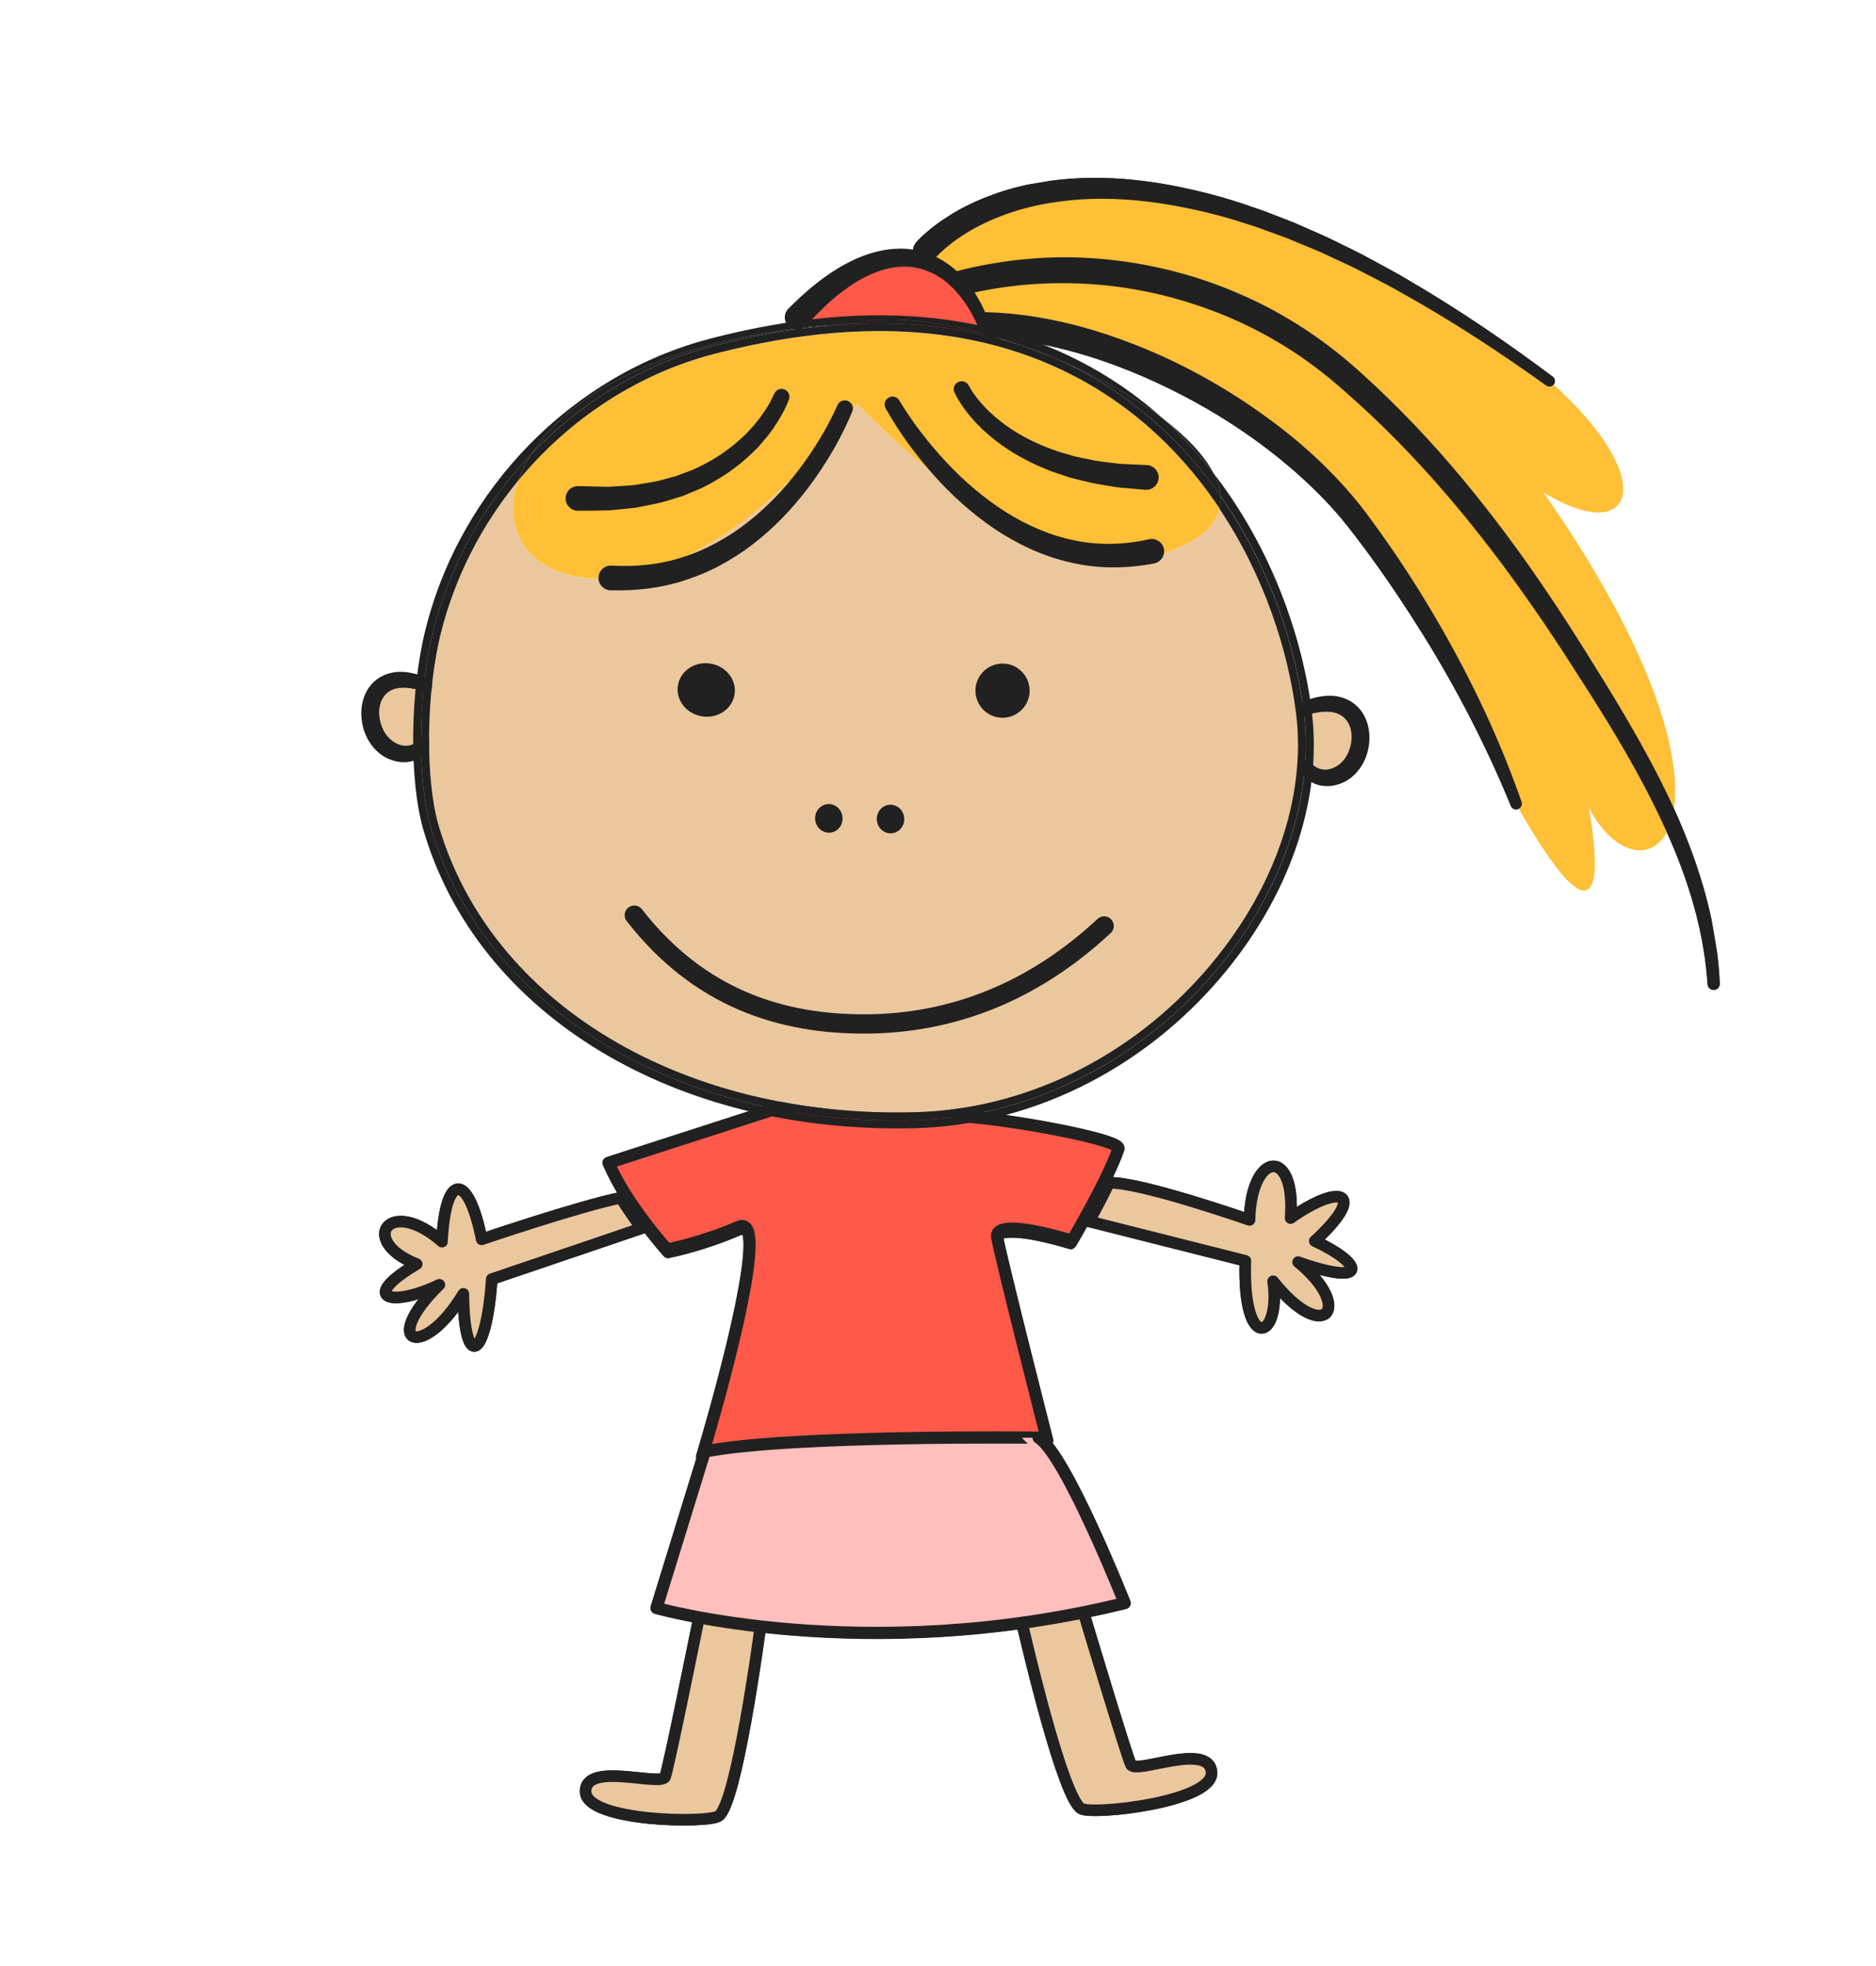 <?xml version="1.0" encoding="utf-8"?>
<!-- Generator: Adobe Illustrator 23.0.2, SVG Export Plug-In . SVG Version: 6.00 Build 0)  -->
<svg version="1.1" id="Laag_1" xmlns="http://www.w3.org/2000/svg" xmlns:xlink="http://www.w3.org/1999/xlink" x="0px" y="0px"
	 viewBox="0 0 292 306" style="enable-background:new 0 0 292 306;" xml:space="preserve">
<style type="text/css">
	.st0{clip-path:url(#SVGID_2_);fill:#FFBF36;}
	.st1{clip-path:url(#SVGID_2_);fill:#212121;}
	.st2{clip-path:url(#SVGID_2_);fill:#FF594A;}
	.st3{clip-path:url(#SVGID_2_);fill:#EBC79E;}
	.st4{clip-path:url(#SVGID_2_);fill:#A3BF38;}
	.st5{clip-path:url(#SVGID_2_);fill:none;stroke:#212121;stroke-width:1.802;stroke-linejoin:round;stroke-miterlimit:10;}
	.st6{clip-path:url(#SVGID_2_);fill:#FFEB3D;}
	.st7{clip-path:url(#SVGID_2_);fill:none;stroke:#212121;stroke-width:1.902;stroke-linejoin:round;stroke-miterlimit:10;}
	.st8{clip-path:url(#SVGID_2_);fill:#FFBFBC;}
	.st9{clip-path:url(#SVGID_2_);fill:none;stroke:#212121;stroke-width:3.003;stroke-linecap:round;stroke-miterlimit:10;}
</style>
<g>
	<defs>
		
			<rect id="SVGID_1_" x="52.82" y="30.47" transform="matrix(0.986 -0.166 0.166 0.986 -23.874 28.794)" width="214.48" height="253.07"/>
	</defs>
	<clipPath id="SVGID_2_">
		<use xlink:href="#SVGID_1_"  style="overflow:visible;"/>
	</clipPath>
	<path class="st0" d="M144.11,39.77c0,0,18.12-22.65,67.18,0.72c49.06,23.37,48.53,48.16,28.89,36.1
		c35.77,51.26,15.77,66.07,7.06,48.94c3,16.54,0.16,25.61-23.58-24.74c-23.74-50.35-66.1-52.84-68.44-48.03L144.11,39.77z"/>
	<path class="st1" d="M142.56,37.77c0.28-0.32,0.47-0.51,0.7-0.74c0.22-0.23,0.45-0.42,0.68-0.63c0.46-0.4,0.92-0.79,1.39-1.15
		c0.94-0.74,1.94-1.38,2.94-2.01c2.03-1.22,4.17-2.19,6.37-2.98c4.39-1.6,9.02-2.33,13.6-2.53c4.6-0.19,9.17,0.23,13.64,1.04
		c4.47,0.83,8.87,1.96,13.12,3.48l1.6,0.54l1.58,0.61l3.15,1.22l3.09,1.36c1.03,0.45,2.07,0.89,3.07,1.4c2.01,1,4.06,1.94,6.01,3.04
		c1.97,1.07,3.96,2.11,5.88,3.28c7.75,4.52,15.14,9.58,22.3,14.93c0.38,0.28,0.46,0.82,0.17,1.2c-0.28,0.37-0.81,0.45-1.18,0.18
		l-0.01,0c-7.22-5.18-14.65-10.05-22.39-14.36c-1.91-1.12-3.89-2.11-5.86-3.12c-1.95-1.05-3.98-1.92-5.97-2.87
		c-0.99-0.48-2.02-0.89-3.04-1.31l-3.05-1.27l-3.1-1.13l-1.55-0.57l-1.57-0.5c-4.17-1.4-8.45-2.4-12.75-3.11
		c-4.31-0.69-8.67-1-12.97-0.74c-4.3,0.28-8.57,1.04-12.53,2.58c-1.98,0.75-3.9,1.67-5.67,2.79c-0.88,0.57-1.74,1.15-2.54,1.81
		c-0.41,0.32-0.79,0.66-1.16,1c-0.18,0.17-0.37,0.34-0.53,0.52c-0.16,0.16-0.36,0.37-0.44,0.48l-0.04,0.05
		c-0.68,0.82-1.89,0.93-2.7,0.25c-0.82-0.68-0.93-1.89-0.25-2.7C142.54,37.79,142.55,37.77,142.56,37.77"/>
	<path class="st1" d="M148.71,42.26c7.35-1.93,15.04-2.63,22.61-1.97c7.57,0.65,15.04,2.54,21.99,5.62
		c6.95,3.04,13.4,7.36,18.91,12.47c5.55,5.02,10.68,10.47,15.45,16.19c4.76,5.73,9.19,11.72,13.33,17.88
		c2.08,3.07,4.08,6.21,6.04,9.34c1.96,3.13,3.91,6.28,5.79,9.48c3.76,6.39,7.3,12.98,9.98,19.97c2.69,6.96,4.56,14.34,4.87,21.86
		c0.02,0.53-0.39,0.97-0.91,0.99c-0.52,0.02-0.96-0.38-0.99-0.89c-0.46-7.25-2.43-14.34-5.21-21.06
		c-2.8-6.73-6.32-13.16-10.14-19.42c-1.91-3.13-3.89-6.23-5.89-9.33c-2-3.1-4.01-6.16-6.12-9.16c-4.18-6.03-8.64-11.85-13.4-17.4
		c-4.77-5.54-9.87-10.79-15.34-15.59c-2.73-2.45-5.5-4.63-8.52-6.59c-3-1.95-6.17-3.65-9.45-5.08c-6.57-2.84-13.59-4.65-20.73-5.26
		c-7.13-0.59-14.36-0.08-21.31,1.69l-0.01,0c-1.03,0.26-2.07-0.36-2.34-1.39C147.08,43.57,147.69,42.53,148.71,42.26"/>
	<path class="st1" d="M151.47,48.6c5.21-0.11,10.36,0.65,15.34,1.87c4.98,1.25,9.8,3.02,14.45,5.13c4.64,2.15,9.09,4.66,13.31,7.53
		c4.22,2.86,8.24,6.05,11.88,9.67c1.82,1.81,3.55,3.71,5.16,5.72l1.18,1.53l1.12,1.53c0.75,1.01,1.46,2.06,2.19,3.08
		c2.88,4.14,5.57,8.4,8.08,12.78c5.03,8.72,9.34,17.87,12.65,27.37c0.16,0.46-0.09,0.97-0.55,1.13c-0.45,0.16-0.94-0.07-1.12-0.5
		l0-0.01c-3.76-9.19-8.33-18.03-13.55-26.46c-2.62-4.21-5.37-8.34-8.28-12.34c-0.74-0.99-1.46-2-2.22-2.97l-1.13-1.47l-1.14-1.41
		c-1.55-1.86-3.23-3.62-4.99-5.29c-7.07-6.69-15.41-12.1-24.29-16.15c-4.44-2.02-9.04-3.72-13.75-4.91
		c-4.7-1.21-9.51-1.94-14.3-1.97l-0.01,0c-1.06-0.01-1.92-0.87-1.91-1.93C149.59,49.47,150.43,48.62,151.47,48.6"/>
	<path class="st0" d="M144.11,39.77c0,0,18.12-22.65,67.18,0.72c49.06,23.37,48.53,48.16,28.89,36.1
		c35.77,51.26,15.77,66.07,7.06,48.94c3,16.54,0.16,25.61-23.58-24.74c-23.74-50.35-66.1-52.84-68.44-48.03L144.11,39.77z"/>
	<path class="st1" d="M142.56,37.77c0.28-0.32,0.47-0.51,0.7-0.74c0.22-0.23,0.45-0.42,0.68-0.63c0.46-0.4,0.92-0.79,1.39-1.15
		c0.94-0.74,1.94-1.38,2.94-2.01c2.03-1.22,4.17-2.19,6.37-2.98c4.39-1.6,9.02-2.33,13.6-2.53c4.6-0.19,9.17,0.23,13.64,1.04
		c4.47,0.83,8.87,1.96,13.12,3.48l1.6,0.54l1.58,0.61l3.15,1.22l3.09,1.36c1.03,0.45,2.07,0.89,3.07,1.4c2.01,1,4.06,1.94,6.01,3.04
		c1.97,1.07,3.96,2.11,5.88,3.28c7.75,4.52,15.14,9.58,22.3,14.93c0.38,0.28,0.46,0.82,0.17,1.2c-0.28,0.37-0.81,0.45-1.18,0.18
		l-0.01,0c-7.22-5.18-14.65-10.05-22.39-14.36c-1.91-1.12-3.89-2.11-5.86-3.12c-1.95-1.05-3.98-1.92-5.97-2.87
		c-0.99-0.48-2.02-0.89-3.04-1.31l-3.05-1.27l-3.1-1.13l-1.55-0.57l-1.57-0.5c-4.17-1.4-8.45-2.4-12.75-3.11
		c-4.31-0.69-8.67-1-12.97-0.74c-4.3,0.28-8.57,1.04-12.53,2.58c-1.98,0.75-3.9,1.67-5.67,2.79c-0.88,0.57-1.74,1.15-2.54,1.81
		c-0.41,0.32-0.79,0.66-1.16,1c-0.18,0.17-0.37,0.34-0.53,0.52c-0.16,0.16-0.36,0.37-0.44,0.48l-0.04,0.05
		c-0.68,0.82-1.89,0.93-2.7,0.25c-0.82-0.68-0.93-1.89-0.25-2.7C142.54,37.79,142.55,37.77,142.56,37.77"/>
	<path class="st1" d="M148.71,42.26c7.35-1.93,15.04-2.63,22.61-1.97c7.57,0.65,15.04,2.54,21.99,5.62
		c6.95,3.04,13.4,7.36,18.91,12.47c5.55,5.02,10.68,10.47,15.45,16.19c4.76,5.73,9.19,11.72,13.33,17.88
		c2.08,3.07,4.08,6.21,6.04,9.34c1.96,3.13,3.91,6.28,5.79,9.48c3.76,6.39,7.3,12.98,9.98,19.97c2.69,6.96,4.56,14.34,4.87,21.86
		c0.02,0.53-0.39,0.97-0.91,0.99c-0.52,0.02-0.96-0.38-0.99-0.89c-0.46-7.25-2.43-14.34-5.21-21.06
		c-2.8-6.73-6.32-13.16-10.14-19.42c-1.91-3.13-3.89-6.23-5.89-9.33c-2-3.1-4.01-6.16-6.12-9.16c-4.18-6.03-8.64-11.85-13.4-17.4
		c-4.77-5.54-9.87-10.79-15.34-15.59c-2.73-2.45-5.5-4.63-8.52-6.59c-3-1.95-6.17-3.65-9.45-5.08c-6.57-2.84-13.59-4.65-20.73-5.26
		c-7.13-0.59-14.36-0.08-21.31,1.69l-0.01,0c-1.03,0.26-2.07-0.36-2.34-1.39C147.08,43.57,147.69,42.53,148.71,42.26"/>
	<path class="st1" d="M151.47,48.6c5.21-0.11,10.36,0.65,15.34,1.87c4.98,1.25,9.8,3.02,14.45,5.13c4.64,2.15,9.09,4.66,13.31,7.53
		c4.22,2.86,8.24,6.05,11.88,9.67c1.82,1.81,3.55,3.71,5.16,5.72l1.18,1.53l1.12,1.53c0.75,1.01,1.46,2.06,2.19,3.08
		c2.88,4.14,5.57,8.4,8.08,12.78c5.03,8.72,9.34,17.87,12.65,27.37c0.16,0.46-0.09,0.97-0.55,1.13c-0.45,0.16-0.94-0.07-1.12-0.5
		l0-0.01c-3.76-9.19-8.33-18.03-13.55-26.46c-2.62-4.21-5.37-8.34-8.28-12.34c-0.74-0.99-1.46-2-2.22-2.97l-1.13-1.47l-1.14-1.41
		c-1.55-1.86-3.23-3.62-4.99-5.29c-7.07-6.69-15.41-12.1-24.29-16.15c-4.44-2.02-9.04-3.72-13.75-4.91
		c-4.7-1.21-9.51-1.94-14.3-1.97l-0.01,0c-1.06-0.01-1.92-0.87-1.91-1.93C149.59,49.47,150.43,48.62,151.47,48.6"/>
	<path class="st2" d="M153.33,52.21c-4.38-11.92-15.43-16.68-29.27-1.87"/>
	<path class="st1" d="M152.52,51.52c-1.11-2.8-2.72-5.41-4.88-7.31c-2.15-1.91-4.91-2.92-7.67-2.67c-2.77,0.2-5.46,1.45-7.86,3.11
		c-2.42,1.66-4.58,3.77-6.59,6.01l-0.02,0.02c-0.71,0.79-1.92,0.85-2.71,0.15c-0.79-0.71-0.86-1.92-0.15-2.71
		c0.02-0.02,0.05-0.05,0.07-0.08c2.29-2.29,4.75-4.46,7.58-6.19c2.81-1.72,6.05-3.07,9.56-3.14c3.5-0.13,7,1.41,9.37,3.79
		c2.42,2.37,3.99,5.35,5.02,8.4c0.16,0.48-0.09,1-0.57,1.17C153.21,52.22,152.7,51.97,152.52,51.52"/>
	<path class="st3" d="M66.56,106.72c-7.27-3.05-9.92,2.08-8.63,6.38c1.3,4.29,6.04,5.71,8.32,2.56"/>
	<path class="st1" d="M66.15,107.69c-0.47-0.13-0.93-0.29-1.4-0.4c-0.46-0.08-0.93-0.21-1.37-0.21c-0.46-0.06-0.88-0.01-1.3,0
		l-0.59,0.13c-0.19,0.05-0.36,0.14-0.54,0.2c-0.68,0.32-1.18,0.85-1.52,1.54c-0.33,0.69-0.46,1.54-0.4,2.38
		c0.14,1.7,0.96,3.35,2.31,4.18c0.65,0.41,1.41,0.64,2.13,0.56c0.71-0.08,1.37-0.42,1.92-1.04L65.4,115
		c0.4-0.44,1.08-0.48,1.53-0.08c0.4,0.36,0.47,0.94,0.2,1.37c-0.68,1.1-1.89,1.98-3.26,2.26c-1.37,0.27-2.77-0.06-3.92-0.69
		c-1.16-0.65-2.07-1.64-2.68-2.76c-0.62-1.12-0.95-2.35-1.02-3.6c-0.07-1.25,0.13-2.56,0.74-3.75c0.58-1.2,1.68-2.23,2.94-2.72
		c1.26-0.51,2.58-0.55,3.75-0.34c1.19,0.18,2.26,0.6,3.29,1.07c0.53,0.24,0.76,0.86,0.52,1.39c-0.22,0.47-0.74,0.71-1.23,0.58
		L66.15,107.69z"/>
	<path class="st3" d="M202.88,110.33c7.3-2.85,9.9,2.35,8.56,6.61c-1.34,4.26-6.1,5.55-8.35,2.34"/>
	<path class="st1" d="M202.49,109.36c1.04-0.44,2.12-0.83,3.32-0.98c1.18-0.18,2.5-0.11,3.74,0.44c1.25,0.52,2.31,1.56,2.88,2.76
		c0.59,1.2,0.78,2.51,0.71,3.76c-0.08,1.25-0.42,2.48-1.05,3.6c-0.63,1.11-1.56,2.1-2.74,2.72c-1.17,0.61-2.59,0.89-3.95,0.58
		c-1.36-0.32-2.54-1.23-3.2-2.33c-0.31-0.51-0.14-1.18,0.38-1.48c0.46-0.27,1.03-0.17,1.37,0.22l0.02,0.03
		c0.55,0.63,1.21,0.99,1.92,1.09c0.71,0.11,1.47-0.1,2.13-0.49c1.36-0.78,2.19-2.43,2.34-4.12c0.07-0.84-0.05-1.69-0.38-2.38
		c-0.33-0.7-0.83-1.24-1.51-1.58c-0.18-0.07-0.35-0.16-0.54-0.22l-0.59-0.14c-0.42-0.03-0.84-0.09-1.3-0.04
		c-0.9,0.01-1.84,0.28-2.78,0.54l-0.08,0.02c-0.56,0.15-1.14-0.18-1.29-0.74C201.75,110.08,202.02,109.56,202.49,109.36"/>
	<path class="st4" d="M152.29,175.28c-0.4-0.04-0.76-0.09-1.11-0.14c-3.48,0.72-7.02,1.18-10.58,1.34c-2.06,0.1-4.13,0.1-6.21,0
		c-5.47-0.26-10.76-0.9-15.86-1.86l-23.27,7.53c2.6,5.76,7.76,11.7,8.72,12.78c1.06-0.22,5.73-1.24,10.83-3.45
		c0.73-0.31,1.2-0.1,1.47,0.14c1.11,0.98,1.87,6.39-5.25,31.38c2.63-0.14,13.94-0.72,25.14-1.25c17.79-0.83,23.46-1.01,25.31-0.88
		c-2.05-8.09-6.25-24.76-6.69-27.3c-0.11-0.65,0.16-1.05,0.42-1.27c1.81-1.58,9.57,0.67,11.44,1.24c0.36-0.62,2.32-4.12,2.32-4.12
		l2.62-5.03c0,0,1.6-3.41,2.05-4.72C172.55,178.58,160.24,176.05,152.29,175.28"/>
	<path class="st5" d="M152.29,175.28c-0.4-0.04-0.76-0.09-1.11-0.14c-3.48,0.72-7.02,1.18-10.58,1.34c-2.06,0.1-4.13,0.1-6.21,0
		c-5.47-0.26-10.76-0.9-15.86-1.86l-23.27,7.53c2.6,5.76,7.76,11.7,8.72,12.78c1.06-0.22,5.73-1.24,10.83-3.45
		c0.73-0.31,1.2-0.1,1.47,0.14c1.11,0.98,1.87,6.39-5.25,31.38c2.63-0.14,13.94-0.72,25.14-1.25c17.79-0.83,23.46-1.01,25.31-0.88
		c-2.05-8.09-6.25-24.76-6.69-27.3c-0.11-0.65,0.16-1.05,0.42-1.27c1.81-1.58,9.57,0.67,11.44,1.24c0.36-0.62,2.32-4.12,2.32-4.12
		l2.62-5.03c0,0,1.6-3.41,2.05-4.72C172.55,178.58,160.24,176.05,152.29,175.28z"/>
	<path class="st3" d="M74.97,192.91c-2.06-10.4-5.66-10.53-6.17,0.36c-8.25-7.24-13.09-0.11-3.94,3.49c-9.1,5.38-3.93,6.8,3.53,3.22
		c-9.36,9.13-2.61,11.91,3.73,1.41c0.12,12,3.57,10.26,4.42-2.29l23.33-7.92c-1.05-1.4-2.19-3.02-3.24-4.74
		C90.14,187.75,74.97,192.91,74.97,192.91"/>
	<path class="st5" d="M74.97,192.91c-2.06-10.4-5.66-10.53-6.17,0.36c-8.25-7.24-13.09-0.11-3.94,3.49c-9.1,5.38-3.93,6.8,3.53,3.22
		c-9.36,9.13-2.61,11.91,3.73,1.41c0.12,12,3.57,10.26,4.42-2.29l23.33-7.92c-1.05-1.4-2.19-3.02-3.24-4.74
		C90.14,187.75,74.97,192.91,74.97,192.91z"/>
	<path class="st3" d="M204.64,193.17c8.21-7.5,4.18-9.18-3.76-3.57c0.85-11.19-6.16-10.36-6.39,0.29c0,0-17.11-5.98-21.86-5.77
		c-0.98,2.04-2.12,4.19-3.11,5.99l24.32,6.14c-0.48,14.55,5.6,12.25,4.32,3.18c7.94,9.99,12.71,4.23,3.89-2.98
		C213.03,200.33,212.36,196.77,204.64,193.17"/>
	<path class="st5" d="M204.64,193.17c8.21-7.5,4.18-9.18-3.76-3.57c0.85-11.19-6.16-10.36-6.39,0.29c0,0-17.11-5.98-21.86-5.77
		c-0.98,2.04-2.12,4.19-3.11,5.99l24.32,6.14c-0.48,14.55,5.6,12.25,4.32,3.18c7.94,9.99,12.71,4.23,3.89-2.98
		C213.03,200.33,212.36,196.77,204.64,193.17z"/>
	<path class="st1" d="M109.74,247.09c0,0-0.07,0.37-0.2,1c2.83,0.17,6.13,0.33,8.79,0.46c0.22,0.01,0.44,0.02,0.65,0.03
		c0.1-0.79,0.16-1.24,0.16-1.24L109.74,247.09z"/>
	<path class="st3" d="M109.38,248.91c-1.25,6.21-5.33,26.33-5.85,27.66c-0.62,1.58-12.42-2.44-12.38,2.29
		c0.05,4.73,19.25,4.99,20.75,3.78c2.72-2.2,6.03-26.02,6.97-33.23c-0.2-0.01-0.39-0.02-0.59-0.03
		C114.44,249.19,111.56,249.04,109.38,248.91"/>
	<path class="st5" d="M109.38,248.91c-1.25,6.21-5.33,26.33-5.85,27.66c-0.62,1.58-12.42-2.44-12.38,2.29
		c0.05,4.73,19.25,4.99,20.75,3.78c2.72-2.2,6.03-26.02,6.97-33.23c-0.2-0.01-0.39-0.02-0.59-0.03
		C114.44,249.19,111.56,249.04,109.38,248.91z"/>
	<path class="st1" d="M118.33,248.55c-2.66-0.13-5.95-0.29-8.79-0.46c-0.05,0.24-0.1,0.5-0.16,0.81c2.17,0.13,5.06,0.28,8.91,0.47
		c0.2,0.01,0.39,0.02,0.59,0.03c0.04-0.3,0.08-0.58,0.11-0.82C118.77,248.57,118.55,248.56,118.33,248.55"/>
	<path class="st1" d="M157.8,247.03c0,0,0.16,0.73,0.44,1.97c3.1-0.37,6.64-0.81,9.46-1.18c-0.36-1.19-0.57-1.91-0.57-1.91
		L157.8,247.03z"/>
	<path class="st3" d="M168.26,281.5c1.61,1.07,20.7-0.96,20.31-5.67c-0.39-4.72-11.78,0.37-12.54-1.14
		c-0.61-1.22-6.02-19.15-8.09-26.07c-2.82,0.37-6.39,0.82-9.52,1.19C160.21,257.66,165.44,279.62,168.26,281.5"/>
	<path class="st5" d="M168.26,281.5c1.61,1.07,20.7-0.96,20.31-5.67c-0.39-4.72-11.78,0.37-12.54-1.14
		c-0.61-1.22-6.02-19.15-8.09-26.07c-2.82,0.37-6.39,0.82-9.52,1.19C160.21,257.66,165.44,279.62,168.26,281.5z"/>
	<path class="st1" d="M158.24,249c0.06,0.25,0.12,0.52,0.18,0.81c3.13-0.37,6.69-0.82,9.52-1.19c-0.09-0.28-0.17-0.55-0.24-0.8
		C164.88,248.19,161.33,248.63,158.24,249"/>
	<path class="st2" d="M94.71,181l26.58-8.59l28.31-2.66c0,0-4.67,3.51,2.74,4.23c7.41,0.72,22.18,3.51,21.75,4.81
		c-1.57,4.74-7.22,14.34-7.22,14.34s-12.21-3.86-11.65-0.53c0.57,3.33,7.79,31.63,7.79,31.63l-53.74,2.48c0,0,0.38-1.24,0.96-3.26
		c2.65-9.2,9.6-34.59,4.76-32.49c-5.9,2.56-11.15,3.53-11.15,3.53S97.55,187.59,94.71,181"/>
	<path class="st5" d="M94.71,181l26.58-8.59l28.31-2.66c0,0-4.67,3.51,2.74,4.23c7.41,0.72,22.18,3.51,21.75,4.81
		c-1.57,4.74-7.22,14.34-7.22,14.34s-12.21-3.86-11.65-0.53c0.57,3.33,7.79,31.63,7.79,31.63l-53.74,2.48c0,0,0.38-1.24,0.96-3.26
		c2.65-9.2,9.6-34.59,4.76-32.49c-5.9,2.56-11.15,3.53-11.15,3.53S97.55,187.59,94.71,181z"/>
	<path class="st1" d="M140.6,176.48c3.56-0.16,7.09-0.63,10.58-1.34c-1.72-0.28-2.79-0.77-3.23-1.49
		c-4.37,0.71-8.87,0.99-13.46,0.78c-3.55-0.17-7.03-0.5-10.42-0.97l-2.71,0.25l-2.83,0.91c5.1,0.97,10.39,1.61,15.86,1.86
		C136.47,176.58,138.54,176.58,140.6,176.48"/>
	<path class="st1" d="M121.36,173.7l2.71-0.25c-1.04-0.15-2.08-0.31-3.1-0.49l-4.12,1.33c0.56,0.12,1.12,0.22,1.68,0.32
		L121.36,173.7z"/>
	<path class="st1" d="M148.9,173.48c-0.31,0.06-0.63,0.11-0.94,0.16c0.44,0.73,1.51,1.22,3.23,1.49c0.82-0.17,1.64-0.34,2.45-0.54
		c-0.46-0.05-0.88-0.1-1.26-0.14C150.29,174.26,149.33,173.85,148.9,173.48"/>
	<path class="st1" d="M147.95,173.64c-0.08-0.13-0.13-0.26-0.17-0.4c-0.17-0.62,0.06-1.22,0.4-1.73c-4.22,0.72-8.51,1.01-12.81,0.87
		l-11.3,1.06c3.39,0.48,6.86,0.81,10.42,0.97C139.08,174.64,143.59,174.35,147.95,173.64"/>
	<path class="st1" d="M134.59,172.36c-1.51-0.07-2.99-0.18-4.47-0.31l-8.87,0.83c-0.03,0-0.06,0.01-0.09,0.02l-0.18,0.06
		c1.03,0.17,2.06,0.34,3.1,0.49l11.3-1.06C135.11,172.38,134.85,172.37,134.59,172.36"/>
	<path class="st1" d="M148.57,173.02c-0.16-0.57,0.43-1.3,0.9-1.74c-0.43,0.08-0.86,0.16-1.29,0.24c-0.34,0.5-0.57,1.11-0.4,1.72
		c0.04,0.14,0.1,0.27,0.17,0.4c0.32-0.05,0.63-0.11,0.94-0.16C148.7,173.31,148.61,173.15,148.57,173.02"/>
	<path class="st6" d="M109.69,225.94l-7.51,24.35c0,0,32.35,9.23,72.88-0.76c0,0-9.13-23.05-13.39-25.75
		C161.67,223.77,122.83,223.32,109.69,225.94"/>
	<path class="st5" d="M109.69,225.94l-7.51,24.35c0,0,32.35,9.23,72.88-0.76c0,0-9.13-23.05-13.39-25.75
		C161.67,223.77,122.83,223.32,109.69,225.94z"/>
	<path class="st4" d="M152.29,175.28c-0.4-0.04-0.76-0.09-1.11-0.14c-3.48,0.72-7.02,1.18-10.58,1.34c-2.06,0.1-4.13,0.1-6.21,0
		c-5.47-0.26-10.76-0.9-15.86-1.86l-23.27,7.53c2.6,5.76,7.76,11.7,8.72,12.78c1.06-0.22,5.73-1.24,10.83-3.45
		c0.73-0.31,1.2-0.1,1.47,0.14c1.11,0.98,1.87,6.39-5.25,31.38c2.63-0.14,13.94-0.72,25.14-1.25c17.79-0.83,23.46-1.01,25.31-0.88
		c-2.05-8.09-6.25-24.76-6.69-27.3c-0.11-0.65,0.16-1.05,0.42-1.27c1.81-1.58,9.57,0.67,11.44,1.24c0.36-0.62,2.32-4.12,2.32-4.12
		l2.62-5.03c0,0,1.6-3.41,2.05-4.72C172.55,178.58,160.24,176.05,152.29,175.28"/>
	<path class="st5" d="M152.29,175.28c-0.4-0.04-0.76-0.09-1.11-0.14c-3.48,0.72-7.02,1.18-10.58,1.34c-2.06,0.1-4.13,0.1-6.21,0
		c-5.47-0.26-10.76-0.9-15.86-1.86l-23.27,7.53c2.6,5.76,7.76,11.7,8.72,12.78c1.06-0.22,5.73-1.24,10.83-3.45
		c0.73-0.31,1.2-0.1,1.47,0.14c1.11,0.98,1.87,6.39-5.25,31.38c2.63-0.14,13.94-0.72,25.14-1.25c17.79-0.83,23.46-1.01,25.31-0.88
		c-2.05-8.09-6.25-24.76-6.69-27.3c-0.11-0.65,0.16-1.05,0.42-1.27c1.81-1.58,9.57,0.67,11.44,1.24c0.36-0.62,2.32-4.12,2.32-4.12
		l2.62-5.03c0,0,1.6-3.41,2.05-4.72C172.55,178.58,160.24,176.05,152.29,175.28z"/>
	<path class="st3" d="M74.97,192.91c-2.06-10.4-5.66-10.53-6.17,0.36c-8.25-7.24-13.09-0.11-3.94,3.49c-9.1,5.38-3.93,6.8,3.53,3.22
		c-9.36,9.13-2.61,11.91,3.73,1.41c0.12,12,3.57,10.26,4.42-2.29l23.33-7.92c-1.05-1.4-2.19-3.02-3.24-4.74
		C90.14,187.75,74.97,192.91,74.97,192.91"/>
	<path class="st5" d="M74.97,192.91c-2.06-10.4-5.66-10.53-6.17,0.36c-8.25-7.24-13.09-0.11-3.94,3.49c-9.1,5.38-3.93,6.8,3.53,3.22
		c-9.36,9.13-2.61,11.91,3.73,1.41c0.12,12,3.57,10.26,4.42-2.29l23.33-7.92c-1.05-1.4-2.19-3.02-3.24-4.74
		C90.14,187.75,74.97,192.91,74.97,192.91z"/>
	<path class="st3" d="M204.64,193.17c8.21-7.5,4.18-9.18-3.76-3.57c0.85-11.19-6.16-10.36-6.39,0.29c0,0-17.11-5.98-21.86-5.77
		c-0.98,2.04-2.12,4.19-3.11,5.99l24.32,6.14c-0.48,14.55,5.6,12.25,4.32,3.18c7.94,9.99,12.71,4.23,3.89-2.98
		C213.03,200.33,212.36,196.77,204.64,193.17"/>
	<path class="st5" d="M204.64,193.17c8.21-7.5,4.18-9.18-3.76-3.57c0.85-11.19-6.16-10.36-6.39,0.29c0,0-17.11-5.98-21.86-5.77
		c-0.98,2.04-2.12,4.19-3.11,5.99l24.32,6.14c-0.48,14.55,5.6,12.25,4.32,3.18c7.94,9.99,12.71,4.23,3.89-2.98
		C213.03,200.33,212.36,196.77,204.64,193.17z"/>
	<path class="st1" d="M109.74,247.09c0,0-0.07,0.37-0.2,1c2.83,0.17,6.13,0.33,8.79,0.46c0.22,0.01,0.44,0.02,0.65,0.03
		c0.1-0.79,0.16-1.24,0.16-1.24L109.74,247.09z"/>
	<path class="st3" d="M109.38,248.91c-1.25,6.21-5.33,26.33-5.85,27.66c-0.62,1.58-12.42-2.44-12.38,2.29
		c0.05,4.73,19.25,4.99,20.75,3.78c2.72-2.2,6.03-26.02,6.97-33.23c-0.2-0.01-0.39-0.02-0.59-0.03
		C114.44,249.19,111.56,249.04,109.38,248.91"/>
	<path class="st5" d="M109.38,248.91c-1.25,6.21-5.33,26.33-5.85,27.66c-0.62,1.58-12.42-2.44-12.38,2.29
		c0.05,4.73,19.25,4.99,20.75,3.78c2.72-2.2,6.03-26.02,6.97-33.23c-0.2-0.01-0.39-0.02-0.59-0.03
		C114.44,249.19,111.56,249.04,109.38,248.91z"/>
	<path class="st1" d="M118.33,248.55c-2.66-0.13-5.95-0.29-8.79-0.46c-0.05,0.24-0.1,0.5-0.16,0.81c2.17,0.13,5.06,0.28,8.91,0.47
		c0.2,0.01,0.39,0.02,0.59,0.03c0.04-0.3,0.08-0.58,0.11-0.82C118.77,248.57,118.55,248.56,118.33,248.55"/>
	<path class="st1" d="M157.8,247.03c0,0,0.16,0.73,0.44,1.97c3.1-0.37,6.64-0.81,9.46-1.18c-0.36-1.19-0.57-1.91-0.57-1.91
		L157.8,247.03z"/>
	<path class="st3" d="M168.26,281.5c1.61,1.07,20.7-0.96,20.31-5.67c-0.39-4.72-11.78,0.37-12.54-1.14
		c-0.61-1.22-6.02-19.15-8.09-26.07c-2.82,0.37-6.39,0.82-9.52,1.19C160.21,257.66,165.44,279.62,168.26,281.5"/>
	<path class="st5" d="M168.26,281.5c1.61,1.07,20.7-0.96,20.31-5.67c-0.39-4.72-11.78,0.37-12.54-1.14
		c-0.61-1.22-6.02-19.15-8.09-26.07c-2.82,0.37-6.39,0.82-9.52,1.19C160.21,257.66,165.44,279.62,168.26,281.5z"/>
	<path class="st1" d="M158.24,249c0.06,0.25,0.12,0.52,0.18,0.81c3.13-0.37,6.69-0.82,9.52-1.19c-0.09-0.28-0.17-0.55-0.24-0.8
		C164.88,248.19,161.33,248.63,158.24,249"/>
	<path class="st2" d="M94.71,181l26.58-8.59l28.31-2.66c0,0-4.67,3.51,2.74,4.23c7.41,0.72,22.18,3.51,21.75,4.81
		c-1.57,4.74-7.22,14.34-7.22,14.34s-12.21-3.86-11.65-0.53c0.57,3.33,7.79,31.63,7.79,31.63l-53.74,2.48c0,0,0.38-1.24,0.96-3.26
		c2.65-9.2,9.6-34.59,4.76-32.49c-5.9,2.56-11.15,3.53-11.15,3.53S97.55,187.59,94.71,181"/>
	<path class="st7" d="M94.71,181l26.58-8.59l28.31-2.66c0,0-4.67,3.51,2.74,4.23c7.41,0.72,22.18,3.51,21.75,4.81
		c-1.57,4.74-7.22,14.34-7.22,14.34s-12.21-3.86-11.65-0.53c0.57,3.33,7.79,31.63,7.79,31.63l-53.74,2.48c0,0,0.38-1.24,0.96-3.26
		c2.65-9.2,9.6-34.59,4.76-32.49c-5.9,2.56-11.15,3.53-11.15,3.53S97.55,187.59,94.71,181z"/>
	<path class="st8" d="M109.69,225.94l-7.51,24.35c0,0,32.35,9.23,72.88-0.76c0,0-9.13-23.05-13.39-25.75
		C161.67,223.77,122.83,223.32,109.69,225.94"/>
	<path class="st7" d="M109.69,225.94l-7.51,24.35c0,0,32.35,9.23,72.88-0.76c0,0-9.13-23.05-13.39-25.75
		C161.67,223.77,122.83,223.32,109.69,225.94z"/>
	<path class="st3" d="M68.28,128.51c8.1,27.67,37.92,45.6,74.2,44.62c17.02-0.45,33.55-8.56,45.33-22.22
		c10.44-12.11,15.52-26.59,13.93-39.74c-1.17-9.67-4.9-21.46-11.91-31.98c-0.71,2.92-3.62,5.43-9.42,7.16
		c-19.98,5.98-46.97-23.52-46.97-23.52c-29.61,39.38-58.75,29.22-52.81,12.02c-5.64,6.85-9.84,14.95-12.02,23.76
		C66.31,107.87,66.16,121.28,68.28,128.51"/>
	<path class="st1" d="M204.19,110.86c-1.37-11.28-6.1-25.35-15.3-37.19c0.62,1.2,0.99,2.37,1.08,3.51
		c7.68,10.96,11.73,23.47,12.99,33.84c3.47,28.64-24.43,62.37-60.45,63.35c-37.34,1.01-67.33-17.87-75.42-45.5
		c-2.16-7.38-2.06-20.98,0.32-30.55c2.54-10.23,7.88-19.84,15.29-27.63c0,0,0.01-0.01,0.01-0.01
		c12.61-19.46,49.74-20.27,49.74-20.27s9-2.85,26.63,3.39c1.95,0.65,3.82,1.38,5.62,2.19c0.04,0.02,0.08,0.03,0.12,0.05
		c6.27,2.67,11.91,5.85,16.26,9.18c-2.03-1.84-4.21-3.56-6.54-5.15c-16.9-11.52-38.42-14-63.96-7.37
		c-21.5,5.58-38.91,23.37-44.36,45.32c-2.43,9.78-2.56,23.48-0.31,31.19c8.42,28.77,39.22,47.41,76.64,46.39
		c1.05-0.03,2.09-0.08,3.13-0.17c16.6-1.33,32.49-9.56,44.01-22.91C200.58,139.88,205.87,124.7,204.19,110.86"/>
	<path class="st1" d="M201.74,111.16c1.59,13.14-3.49,27.63-13.93,39.74c-11.78,13.66-28.31,21.77-45.33,22.22
		c-36.28,0.99-66.1-16.94-74.2-44.61c-2.12-7.23-1.97-20.64,0.33-29.9c2.19-8.81,6.38-16.91,12.02-23.76
		c0.47-1.35,1.15-2.75,2.06-4.16c-7.4,7.79-12.75,17.4-15.29,27.63c-2.38,9.57-2.48,23.16-0.32,30.55
		c8.09,27.63,38.08,46.52,75.42,45.5c36.03-0.98,63.92-34.71,60.45-63.34c-1.25-10.36-5.31-22.87-12.99-33.84
		c0.06,0.68,0.01,1.35-0.15,2C196.84,89.7,200.56,101.49,201.74,111.16"/>
	<path class="st1" d="M159.07,53.79c1.79,0.63,3.66,1.36,5.62,2.19C162.89,55.17,161.02,54.44,159.07,53.79"/>
	<path class="st1" d="M181.08,65.21c2.9,2.62,5.5,5.47,7.82,8.46C187.47,70.91,184.73,68.01,181.08,65.21"/>
	<path class="st0" d="M133.44,62.82c0,0,26.99,29.5,46.97,23.52c5.79-1.73,8.71-4.25,9.42-7.16c-4.28-6.42-9.79-12.37-16.69-17.07
		c-12-8.18-26.48-11.61-43.2-10.28c-5.97,0.48-12.22,1.56-18.75,3.26C99.18,58.2,88.5,65.3,80.63,74.84
		C74.69,92.04,103.83,102.2,133.44,62.82"/>
	<path class="st1" d="M159.07,53.79c-17.63-6.24-26.63-3.39-26.63-3.39S95.32,51.21,82.7,70.67c0,0,0,0.01-0.01,0.01
		c7.53-7.91,17.18-13.94,28.19-16.8C130.44,48.81,146.33,49.53,159.07,53.79"/>
	<path class="st1" d="M164.7,55.98c10.94,4.91,19.24,12.57,25.28,21.2c-0.09-1.13-0.46-2.31-1.08-3.51
		c-2.32-2.99-4.92-5.83-7.82-8.46c-4.35-3.33-9.99-6.52-16.26-9.18C164.78,56.01,164.74,56,164.7,55.98"/>
	<path class="st1" d="M164.7,55.98c-1.96-0.83-3.84-1.56-5.62-2.19c-12.74-4.26-28.63-4.98-48.19,0.09
		c-11.01,2.86-20.66,8.88-28.19,16.8c-0.92,1.42-1.6,2.81-2.06,4.16c7.86-9.55,18.55-16.65,30.56-19.76
		c6.53-1.69,12.78-2.78,18.75-3.26c16.72-1.34,31.2,2.1,43.2,10.28c6.9,4.7,12.4,10.65,16.69,17.07c0.16-0.65,0.21-1.32,0.15-2
		C183.93,68.55,175.64,60.89,164.7,55.98"/>
	<path class="st1" d="M114.28,108.36c-0.51,2.24-2.88,3.62-5.29,3.09c-2.41-0.53-3.94-2.78-3.42-5.02c0.52-2.24,2.88-3.62,5.29-3.09
		C113.27,103.87,114.8,106.12,114.28,108.36"/>
	<path class="st1" d="M160.16,108.44c-0.52,2.27-2.78,3.69-5.05,3.18c-2.27-0.52-3.69-2.78-3.18-5.05c0.52-2.27,2.78-3.69,5.05-3.18
		C159.25,103.91,160.67,106.17,160.16,108.44"/>
	<path class="st1" d="M131.13,127.12c0.15,1.22-0.68,2.33-1.85,2.48c-1.17,0.15-2.24-0.73-2.39-1.95c-0.15-1.22,0.68-2.33,1.85-2.48
		C129.91,125.02,130.98,125.9,131.13,127.12"/>
	<path class="st1" d="M140.73,127.22c0.15,1.22-0.68,2.33-1.85,2.48c-1.17,0.15-2.24-0.73-2.39-1.95c-0.15-1.22,0.68-2.33,1.85-2.48
		C139.51,125.12,140.58,125.99,140.73,127.22"/>
	<path class="st9" d="M98.73,142.45c9.98,12.83,22.76,17.06,36.3,16.93c13.17-0.13,25.71-4.89,36.83-15.25"/>
	<path class="st1" d="M122.79,62.21c-0.65,1.68-1.47,3.04-2.4,4.43c-0.5,0.66-0.96,1.35-1.52,1.95l-0.81,0.94
		c-0.28,0.3-0.58,0.58-0.87,0.87c-2.35,2.32-5.12,4.18-8.09,5.62l-2.28,0.95l-0.57,0.24l-0.59,0.18l-1.18,0.36
		c-1.56,0.54-3.17,0.8-4.78,1.13c-0.8,0.19-1.62,0.22-2.42,0.32l-2.43,0.24c-1.62,0.05-3.24,0.04-4.87,0.06
		c-1.06,0.01-1.93-0.84-1.94-1.9s0.84-1.93,1.9-1.94c0.02,0,0.04,0,0.05,0l0.19,0c1.5,0.03,3.01,0.1,4.52,0.11l2.24-0.14
		c0.75-0.06,1.51-0.05,2.24-0.21c1.47-0.25,2.97-0.42,4.39-0.87l1.08-0.29l0.54-0.14l0.52-0.2l2.08-0.78
		c2.71-1.2,5.26-2.77,7.44-4.78c0.27-0.25,0.55-0.49,0.82-0.75l0.76-0.82c0.53-0.53,0.96-1.13,1.43-1.7c0.43-0.6,0.87-1.2,1.24-1.83
		c0.39-0.61,0.73-1.31,0.99-1.88l0.05-0.11c0.28-0.62,1-0.91,1.63-0.63C122.74,60.9,123.03,61.6,122.79,62.21"/>
	<path class="st1" d="M132.66,64.04c-1.59,3.86-3.62,7.36-6,10.71c-2.38,3.33-5.15,6.42-8.35,9.06c-1.59,1.33-3.31,2.53-5.12,3.57
		c-1.8,1.06-3.72,1.96-5.71,2.64c-3.96,1.45-8.24,1.98-12.45,1.86c-1.06-0.03-1.9-0.91-1.87-1.97c0.03-1.06,0.91-1.9,1.97-1.87
		c0.01,0,0.03,0,0.04,0l0.05,0c3.75,0.21,7.55-0.15,11.12-1.34c1.8-0.56,3.54-1.32,5.2-2.23c1.67-0.9,3.27-1.95,4.77-3.13
		c3.03-2.35,5.72-5.17,8.06-8.27c2.33-3.08,4.42-6.48,5.96-9.96l0.03-0.06c0.28-0.62,1.01-0.9,1.63-0.63
		C132.64,62.71,132.92,63.42,132.66,64.04"/>
	<path class="st1" d="M150.83,60.1c0.24,0.45,0.62,1.04,0.99,1.53c0.18,0.26,0.4,0.51,0.6,0.76c0.2,0.25,0.41,0.5,0.64,0.73
		l0.67,0.71l0.72,0.66c0.46,0.46,1,0.84,1.5,1.26c2.07,1.6,4.4,2.85,6.84,3.83l1.85,0.69c0.63,0.2,1.27,0.36,1.91,0.55
		c1.25,0.41,2.58,0.58,3.87,0.87c1.31,0.23,2.64,0.34,3.95,0.51l4,0.19l0.14,0.01c1.06,0.05,1.88,0.95,1.83,2.01
		c-0.05,1.06-0.95,1.88-2.01,1.83c-0.03,0-0.06,0-0.08,0l-4.26-0.38c-1.41-0.24-2.83-0.43-4.23-0.73c-1.39-0.36-2.8-0.61-4.16-1.11
		c-0.68-0.23-1.37-0.44-2.05-0.69l-2-0.84c-2.63-1.19-5.14-2.67-7.37-4.55c-0.55-0.48-1.11-0.93-1.62-1.47l-0.77-0.78l-0.72-0.83
		c-0.24-0.27-0.47-0.56-0.69-0.86c-0.22-0.3-0.45-0.58-0.65-0.9c-0.42-0.63-0.79-1.21-1.16-2c-0.29-0.62-0.03-1.35,0.59-1.64
		c0.6-0.28,1.31-0.04,1.61,0.53L150.83,60.1z"/>
	<path class="st1" d="M140.01,62.39c2.04,3.39,4.57,6.65,7.31,9.58c2.76,2.94,5.83,5.56,9.17,7.7c3.36,2.1,7.01,3.71,10.82,4.46
		c3.81,0.79,7.74,0.65,11.52-0.18l0.03-0.01c1.04-0.23,2.06,0.43,2.29,1.46c0.23,1.04-0.43,2.06-1.46,2.29
		c-0.01,0-0.03,0.01-0.05,0.01c-4.3,0.83-8.8,0.86-13.06-0.16c-4.28-0.96-8.25-2.86-11.81-5.24c-3.55-2.41-6.72-5.28-9.52-8.44
		c-2.81-3.18-5.29-6.54-7.4-10.29c-0.34-0.6-0.12-1.35,0.47-1.68c0.58-0.33,1.32-0.13,1.67,0.44L140.01,62.39z"/>
</g>
</svg>
